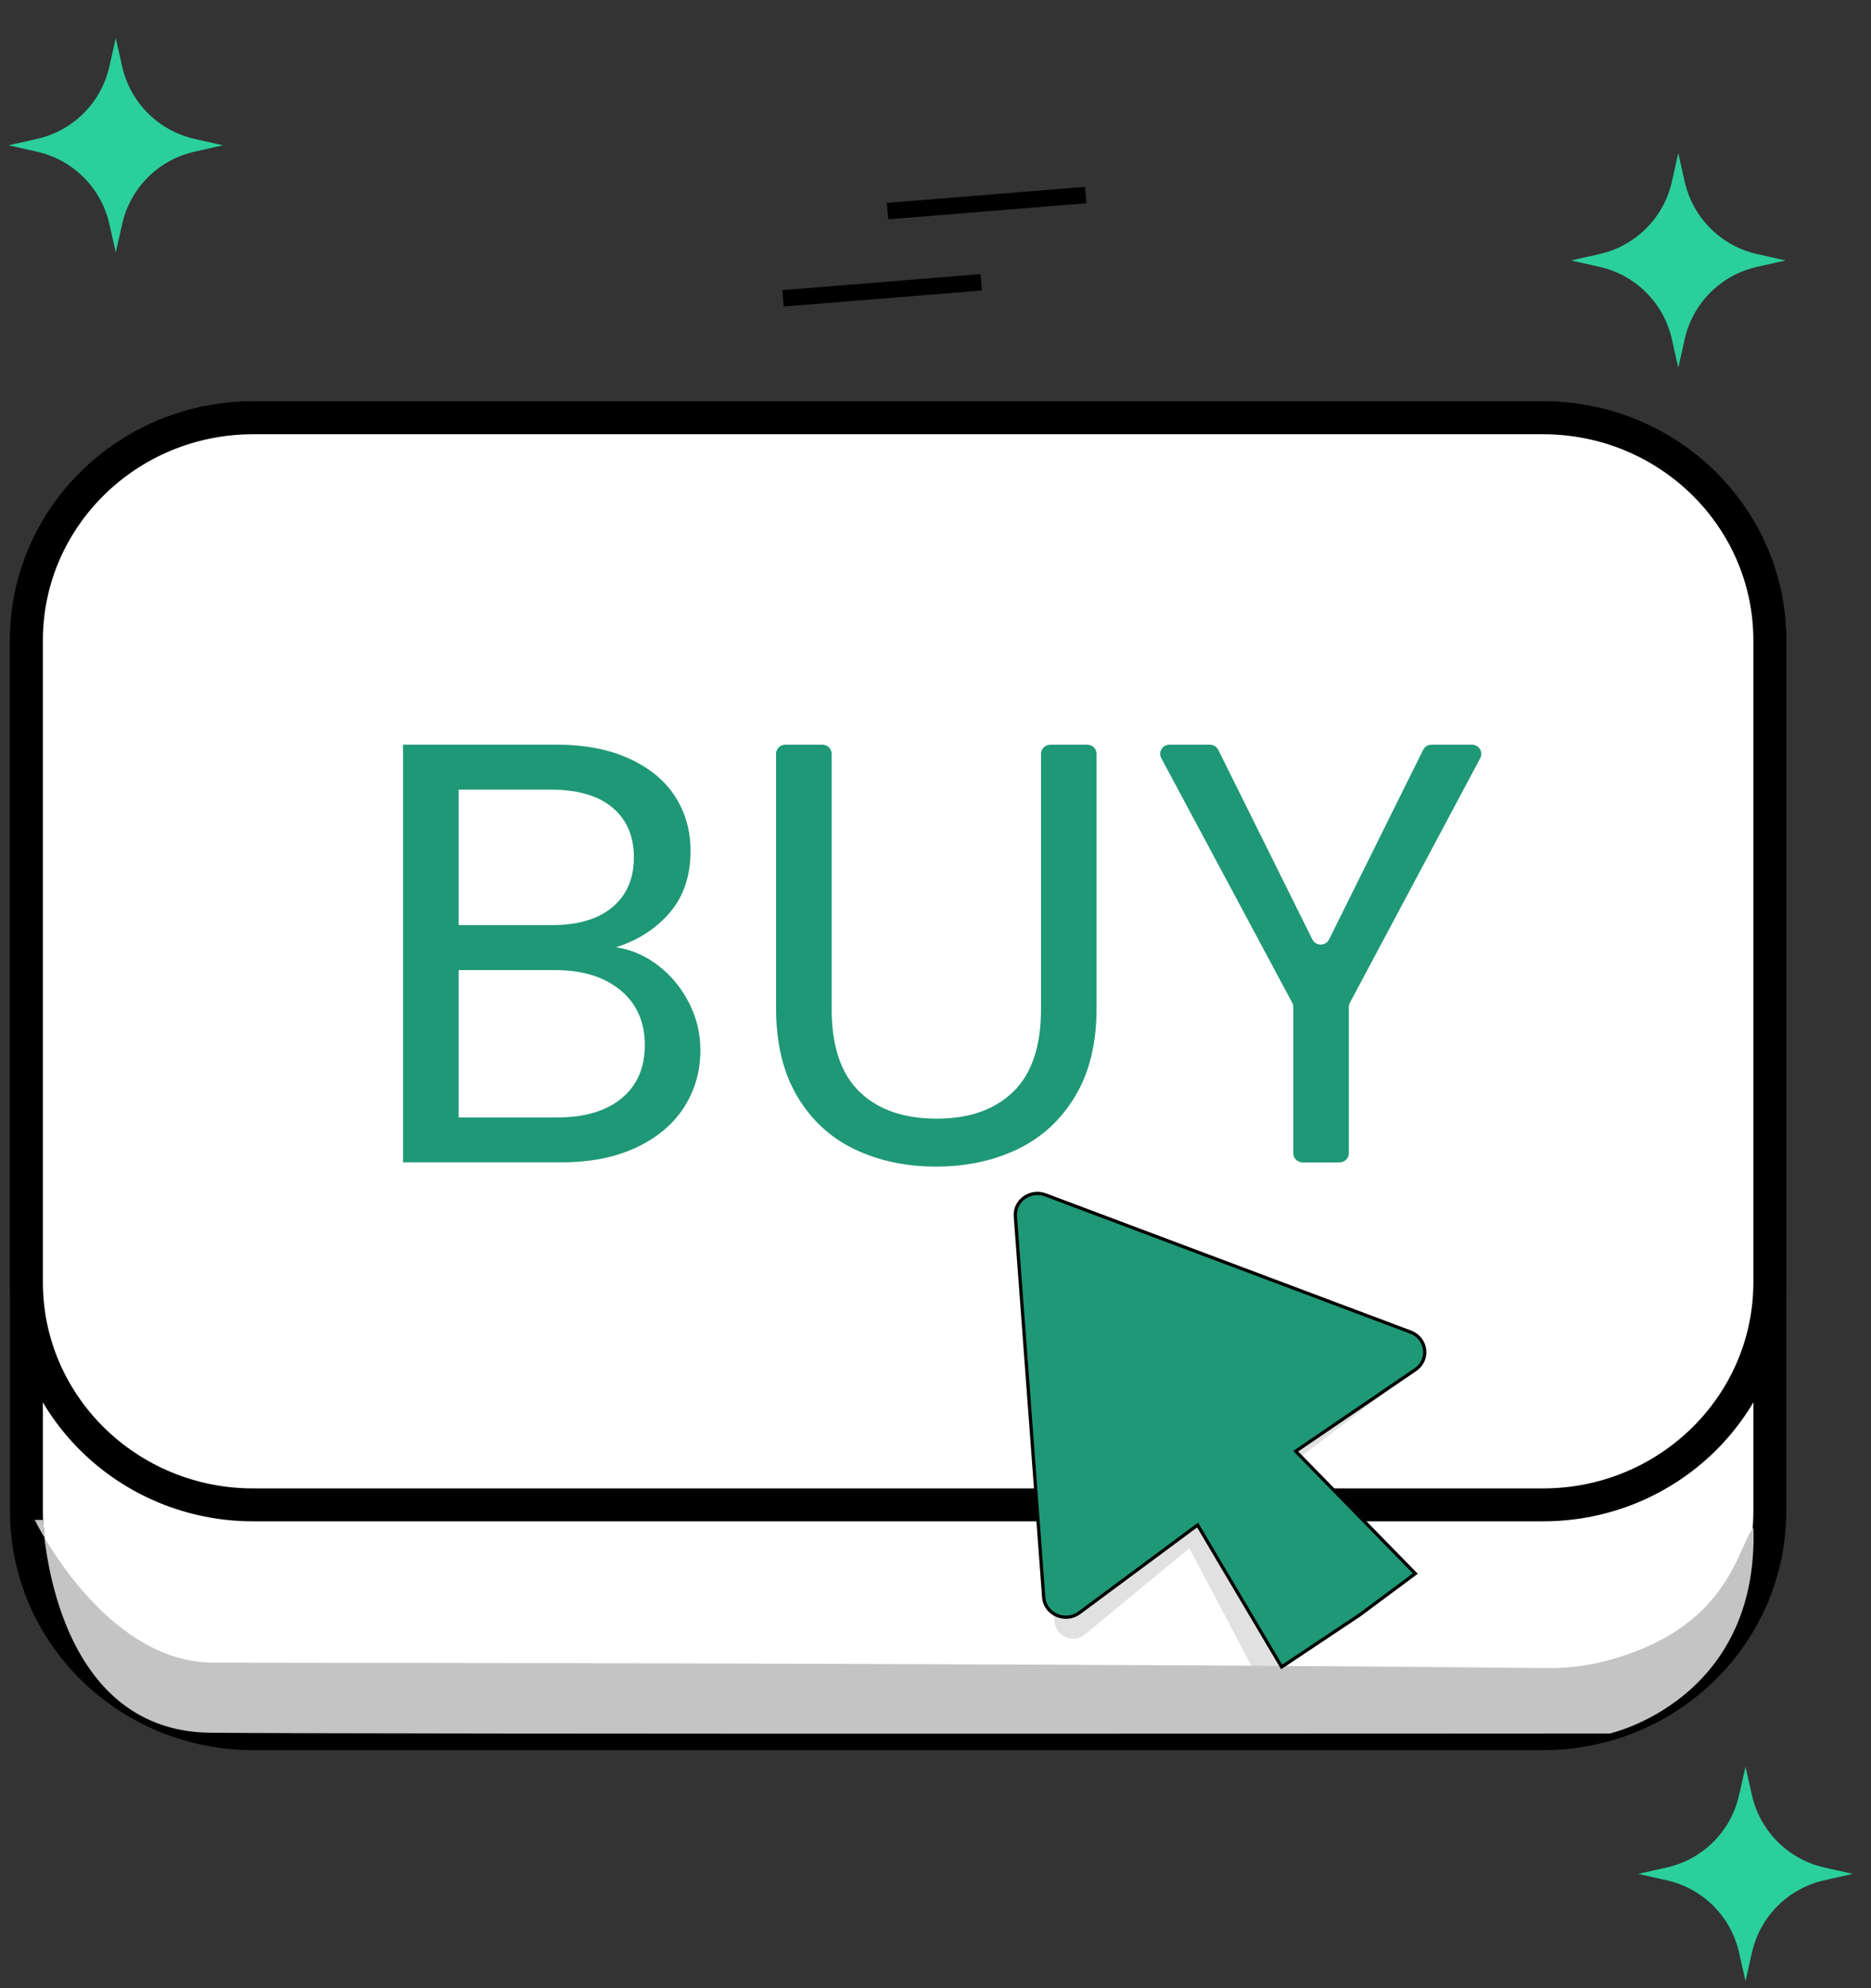 <svg width="48" height="51" viewBox="0 0 48 51" fill="none" xmlns="http://www.w3.org/2000/svg">
<rect x="0" y="0" width="48" height="51" fill="#333333" stroke="none"/>
<path d="M3.133 1.701L2.97 0.976L2.807 1.701C2.6 2.632 1.875 3.357 0.944 3.564L0.219 3.727L0.944 3.89C1.875 4.097 2.6 4.822 2.807 5.753L2.97 6.478L3.133 5.753C3.34 4.822 4.065 4.097 4.996 3.89L5.721 3.727L4.996 3.564C4.07 3.357 3.34 2.632 3.133 1.701Z" fill="#2BCF9B"/>
<path d="M43.219 4.655L43.056 3.93L42.893 4.655C42.686 5.586 41.961 6.311 41.03 6.518L40.305 6.681L41.03 6.844C41.961 7.051 42.686 7.776 42.893 8.707L43.056 9.432L43.219 8.707C43.426 7.776 44.151 7.051 45.082 6.844L45.807 6.681L45.082 6.518C44.156 6.311 43.426 5.586 43.219 4.655Z" fill="#2BCF9B"/>
<path d="M39.586 10.717H6.496C3.283 10.717 0.678 13.274 0.678 16.427V38.762C0.678 41.916 3.283 44.472 6.496 44.472H39.586C42.799 44.472 45.404 41.916 45.404 38.762V16.427C45.404 13.274 42.799 10.717 39.586 10.717Z" fill="white" stroke="black" stroke-width="0.844" stroke-miterlimit="10"/>
<path d="M1.103 38.988C1.103 38.988 1.272 44.404 5.393 44.447C9.515 44.489 41.298 44.467 41.298 44.467C41.298 44.467 45.117 43.617 44.984 39.199C44.552 39.679 44.385 41.817 41.094 42.631C40.64 42.743 40.177 42.793 39.713 42.789C30.475 42.69 13.824 42.655 5.472 42.649C2.664 42.647 0.891 38.988 0.891 38.988H1.103Z" fill="#C4C4C4"/>
<path d="M39.586 10.717H6.496C3.283 10.717 0.678 13.274 0.678 16.427V32.892C0.678 36.045 3.283 38.602 6.496 38.602H39.586C42.799 38.602 45.404 36.045 45.404 32.892V16.427C45.404 13.274 42.799 10.717 39.586 10.717Z" fill="white" stroke="black" stroke-width="0.844" stroke-miterlimit="10"/>
<path d="M35.385 40.873L32.73 37.854L35.433 35.799C35.76 35.55 35.703 35.016 35.334 34.865L27.175 31.532C26.837 31.394 26.473 31.684 26.496 32.073L27.042 41.544C27.066 41.967 27.521 42.184 27.837 41.923L30.512 39.713L32.364 43.225L34.132 41.91L35.385 40.873Z" fill="#C4C4C4" fill-opacity="0.5"/>
<path d="M16.895 24.774C17.224 25.03 17.485 25.348 17.678 25.727C17.871 26.106 17.968 26.511 17.968 26.941C17.968 27.484 17.826 27.974 17.545 28.409C17.264 28.845 16.853 29.188 16.316 29.439C15.778 29.689 15.144 29.815 14.413 29.815H10.34V19.101H14.255C14.996 19.101 15.628 19.221 16.15 19.463C16.672 19.704 17.064 20.028 17.325 20.439C17.586 20.849 17.716 21.311 17.716 21.823C17.716 22.458 17.541 22.984 17.192 23.399C16.842 23.814 16.38 24.114 15.805 24.298C16.202 24.359 16.565 24.518 16.894 24.774H16.895ZM11.766 23.73H14.163C14.83 23.73 15.348 23.576 15.714 23.268C16.079 22.961 16.262 22.535 16.262 21.992C16.262 21.449 16.079 21.024 15.714 20.717C15.348 20.41 14.821 20.255 14.131 20.255H11.766V23.73ZM15.948 28.172C16.345 27.844 16.543 27.388 16.543 26.805C16.543 26.222 16.334 25.741 15.916 25.399C15.499 25.056 14.94 24.884 14.24 24.884H11.766V28.665H14.288C14.997 28.665 15.551 28.501 15.948 28.172Z" fill="#1F9875"/>
<path d="M21.098 19.103C21.23 19.103 21.336 19.207 21.336 19.337V25.882C21.336 26.835 21.574 27.542 22.049 28.004C22.523 28.465 23.184 28.695 24.029 28.695C24.875 28.695 25.519 28.464 25.995 28.004C26.47 27.542 26.707 26.835 26.707 25.882V19.337C26.707 19.207 26.814 19.103 26.945 19.103H27.894C28.026 19.103 28.132 19.207 28.132 19.337V25.866C28.132 26.757 27.95 27.509 27.584 28.118C27.219 28.728 26.725 29.182 26.104 29.479C25.483 29.777 24.785 29.925 24.013 29.925C23.241 29.925 22.543 29.777 21.922 29.479C21.301 29.182 20.81 28.728 20.45 28.118C20.09 27.509 19.91 26.757 19.91 25.866V19.337C19.91 19.207 20.016 19.103 20.148 19.103H21.097H21.098Z" fill="#1F9875"/>
<path d="M37.977 19.445L34.631 25.723C34.613 25.757 34.604 25.794 34.604 25.831V29.583C34.604 29.713 34.498 29.817 34.366 29.817H33.417C33.285 29.817 33.179 29.713 33.179 29.583V25.831C33.179 25.794 33.169 25.757 33.152 25.723L29.791 19.445C29.708 19.288 29.823 19.103 30.002 19.103H31.041C31.132 19.103 31.215 19.154 31.254 19.234L33.668 24.098C33.755 24.273 34.01 24.273 34.097 24.098L36.511 19.234C36.55 19.154 36.633 19.103 36.724 19.103H37.764C37.944 19.103 38.058 19.29 37.975 19.445H37.977Z" fill="#1F9875"/>
<path d="M36.309 40.365L33.241 37.226L36.311 35.134C36.681 34.881 36.611 34.33 36.188 34.17L26.821 30.651C26.432 30.505 26.02 30.799 26.049 31.201L26.776 40.971C26.808 41.408 27.33 41.636 27.689 41.371L30.724 39.119L32.88 42.759L34.888 41.421L36.309 40.365Z" fill="#1F9875" stroke="black" stroke-width="0.084" stroke-miterlimit="10"/>
<path d="M27.855 5.003L22.769 5.415" stroke="black" stroke-width="0.422"/>
<path d="M25.174 7.241L20.088 7.653" stroke="black" stroke-width="0.422"/>
<path d="M44.944 46.042L44.781 45.317L44.617 46.042C44.411 46.973 43.686 47.698 42.754 47.905L42.029 48.068L42.754 48.231C43.686 48.438 44.411 49.163 44.617 50.094L44.781 50.819L44.944 50.094C45.15 49.163 45.875 48.438 46.807 48.231L47.532 48.068L46.807 47.905C45.88 47.698 45.15 46.973 44.944 46.042Z" fill="#2BCF9B"/>
</svg>
